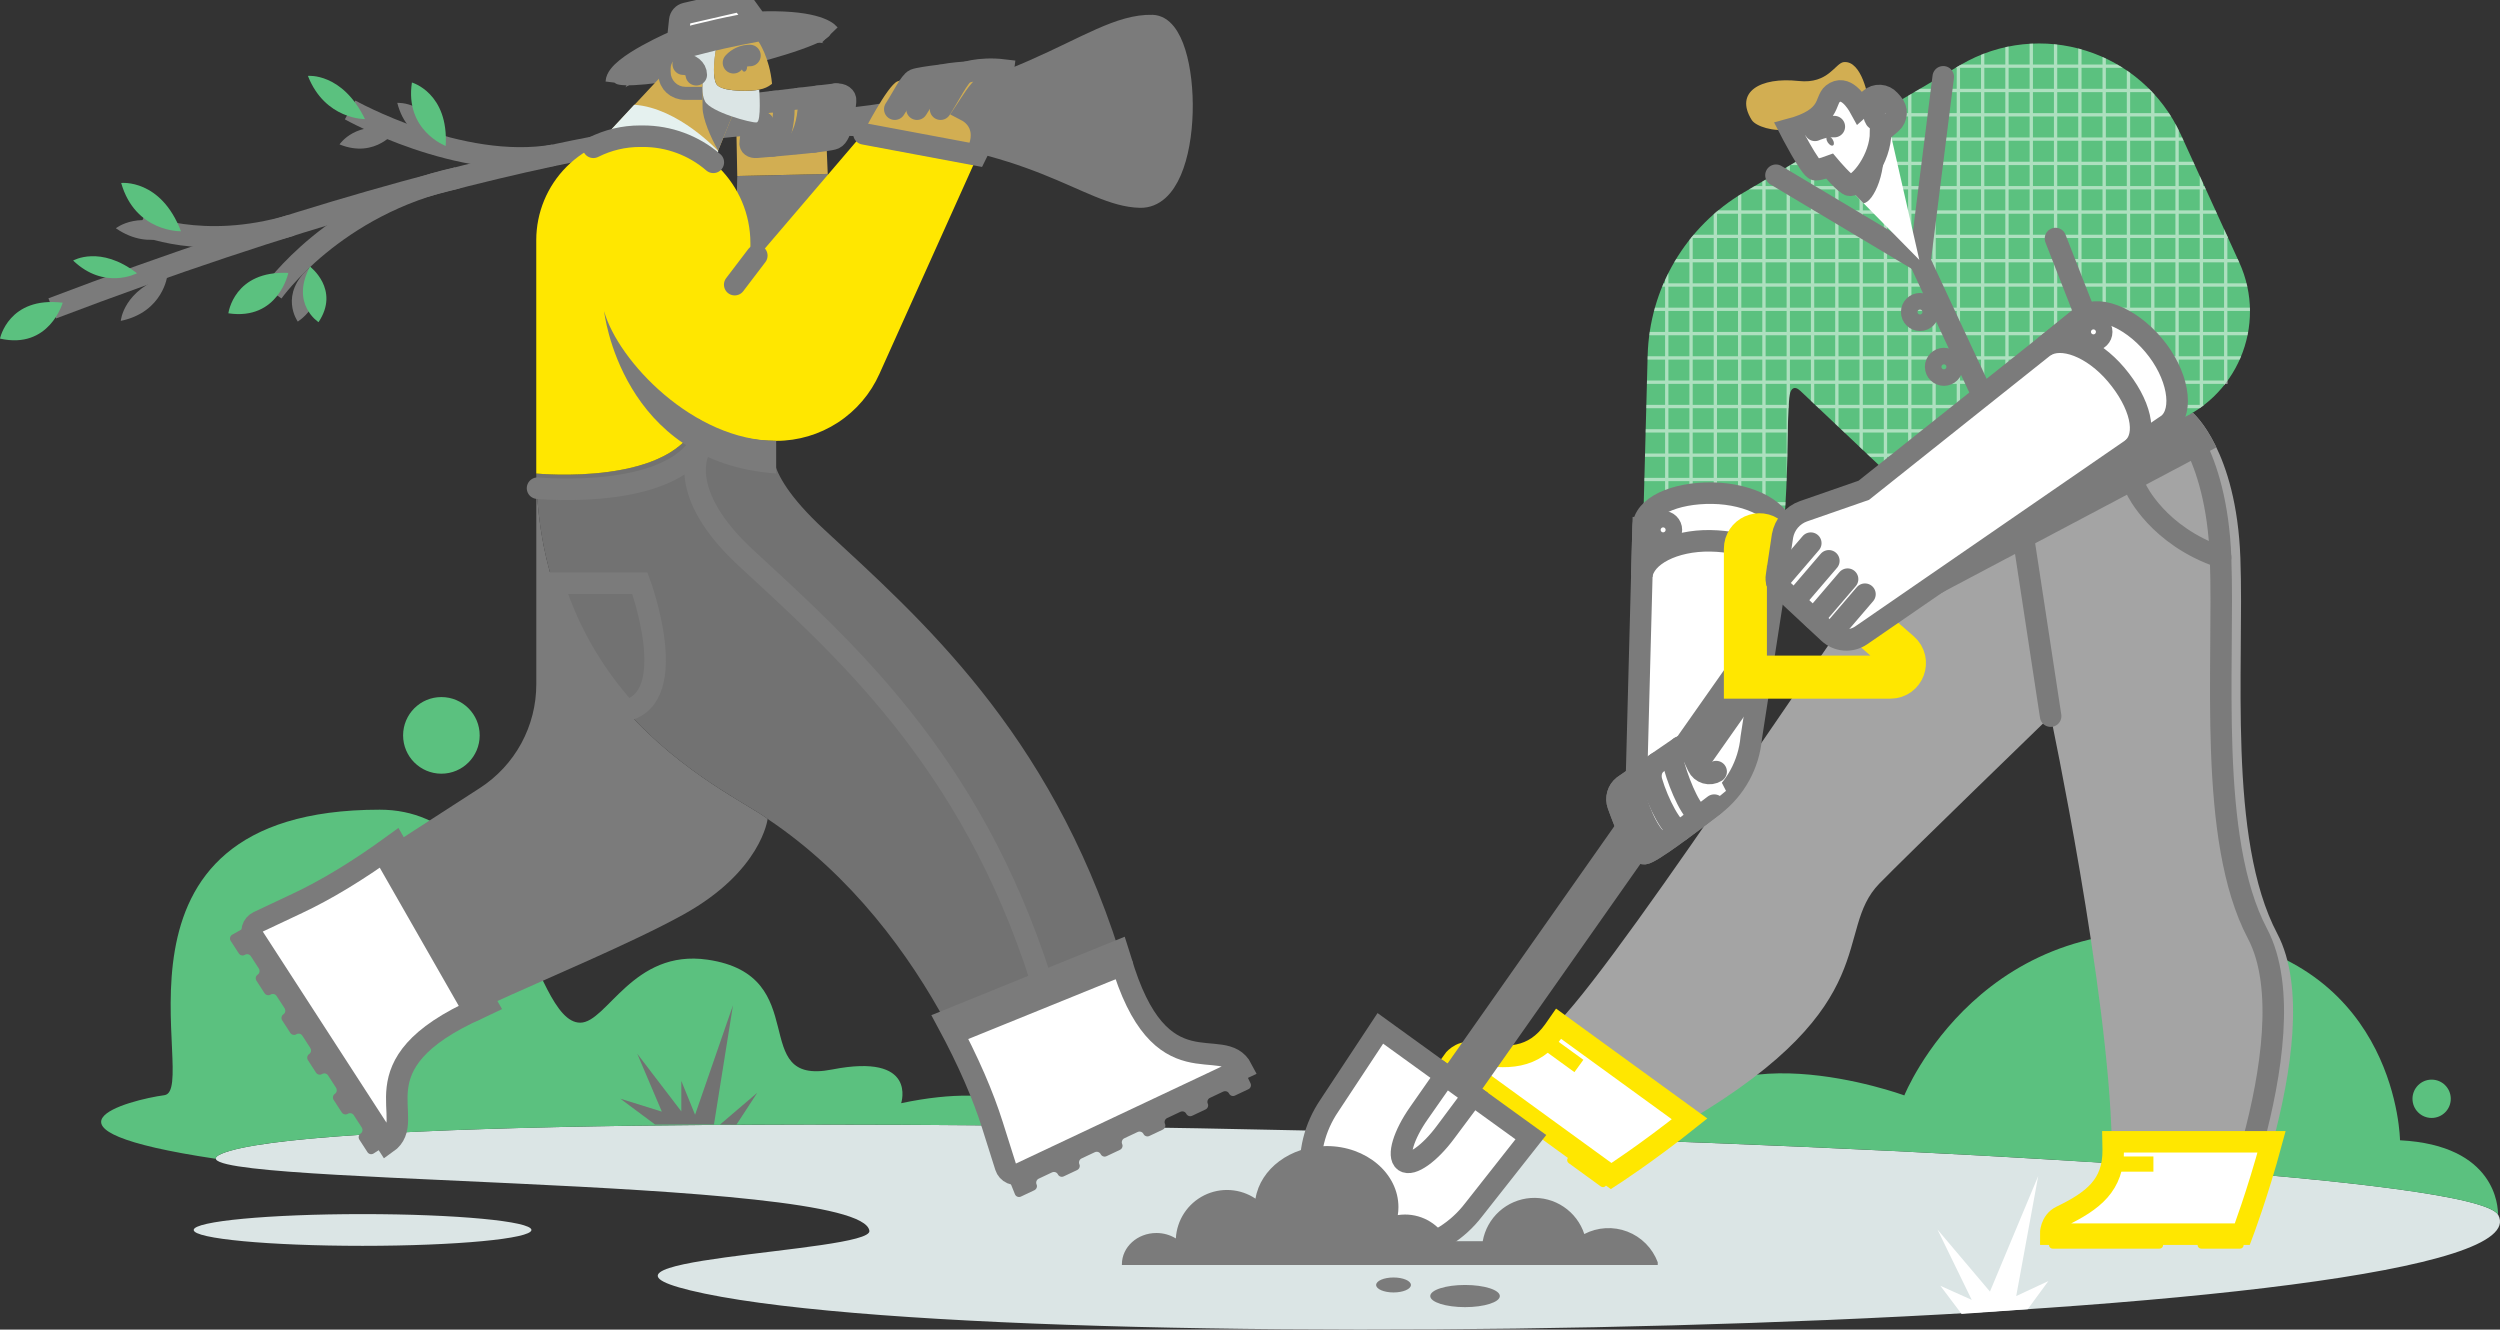 <svg width="581" height="309" viewBox="0 0 581 309" fill="none" xmlns="http://www.w3.org/2000/svg">
<rect x="0" y="0" width="581" height="309" fill="#333333" stroke="none"/>
<g clip-path="url(#clip0_40_6542)">
<path d="M51.448 268.151C86.529 252.982 571.426 265.596 580.577 282.347C594.88 308.528 242.265 317.007 163.753 300.632C124.865 292.521 202.656 291.178 202.048 286.059C200.486 272.908 33.83 275.768 51.448 268.151Z" fill="#DBE5E5"/>
<path d="M84.261 289.533C105.935 289.533 123.505 287.882 123.505 285.845C123.505 283.809 105.935 282.158 84.261 282.158C62.587 282.158 45.017 283.809 45.017 285.845C45.017 287.882 62.587 289.533 84.261 289.533Z" fill="#DBE5E5"/>
<path d="M244.785 261.702C148.344 260.522 65.221 262.195 51.446 268.151C50.49 268.565 50.076 268.948 50.152 269.304C4.085 262.42 29.989 255.639 38.216 254.517C46.819 253.342 19.363 188.171 88.263 188.171C120.178 188.171 123.297 237.618 134.825 237.673C141.085 237.703 147.052 220.491 164.441 223.031C189.419 226.682 173.419 252.467 193.377 248.554C213.335 244.641 209.429 256.382 209.429 256.382C234.069 251.191 242.59 258.908 244.785 261.702Z" fill="#5BC17F"/>
<path d="M102.58 179.805C107.495 179.805 111.479 175.819 111.479 170.902C111.479 165.984 107.495 161.998 102.58 161.998C97.665 161.998 93.681 165.984 93.681 170.902C93.681 175.819 97.665 179.805 102.58 179.805Z" fill="#5BC17F"/>
<path d="M580.537 282.282C576.203 275.292 488.345 268.989 385.871 265.176C396.487 237.688 442.568 254.572 442.568 254.572C442.568 254.572 460.755 209.281 513.744 217.622C557.31 224.48 557.761 265.001 557.761 265.001C580.101 266.152 580.562 280.555 580.537 282.282Z" fill="#5BC17F"/>
<path d="M565.112 259.81C567.569 259.81 569.561 257.817 569.561 255.358C569.561 252.9 567.569 250.906 565.112 250.906C562.654 250.906 560.662 252.9 560.662 255.358C560.662 257.817 562.654 259.81 565.112 259.81Z" fill="#5BC17F"/>
<path d="M455.871 305.358L450.949 298.825L458.233 302.092L450.267 285.74L462.465 300.162L473.68 273.316L468.568 301.202L476.048 297.712L471.246 304.257L455.871 305.358Z" fill="white"/>
<path d="M152.248 261.347L144.163 255.336L153.81 258.341L148.101 244.898L158.337 258.29V251.2L161.534 259.077L170.345 233.622L165.922 261.347H152.248Z" fill="#727272"/>
<path d="M167.326 261.347L175.988 253.957L171.132 261.396L167.326 261.347Z" fill="#727272"/>
<path d="M490.776 265.355C490.011 230.009 476.569 166.432 476.569 166.432C476.569 166.432 442.9 199.039 436.777 205.322C425.917 216.452 438.566 233.125 392.662 260.337L362.233 237.462C378.852 220.084 433.617 135.184 447.483 118.336L509.641 95.969C509.641 95.969 519.746 104.55 520.665 129.67C521.583 154.789 517.602 194.922 529.237 216.978C535.764 229.336 532.42 249.773 528.224 265.354L490.776 265.355Z" fill="#A4A4A4"/>
<path d="M505.041 95.969C505.041 95.969 515.146 104.55 516.064 129.67C516.982 154.789 513.001 194.922 524.637 216.978C531.163 229.336 527.82 249.773 523.624 265.354" stroke="#7B7B7B" stroke-width="5" stroke-miterlimit="10" stroke-linecap="round"/>
<path d="M476.569 166.431L470.139 124.258" stroke="#7B7B7B" stroke-width="5" stroke-miterlimit="10" stroke-linecap="round"/>
<path d="M515.085 103.969L433.046 147.394C432.084 147.947 430.989 148.226 429.88 148.2C428.772 148.174 427.691 147.843 426.757 147.245C435.85 134.038 443.419 123.27 447.48 118.336L509.638 95.969C509.638 95.969 512.345 98.266 515.085 103.969Z" fill="#7B7B7B"/>
<path d="M496.511 113.799C496.511 113.799 501.509 124.567 516.076 129.49" stroke="#7B7B7B" stroke-width="5" stroke-miterlimit="10" stroke-linecap="round"/>
<path d="M392.663 260.029C382.761 267.949 374.433 273.316 374.433 273.316L337.633 246.584C337.633 246.584 339.312 244.178 342.082 244.696C350.368 246.245 356.388 246.152 361.162 239.448C361.515 238.953 361.872 238.445 362.232 237.924L392.663 260.029Z" fill="white" stroke="#FFE700" stroke-width="5" stroke-miterlimit="10"/>
<path d="M374.694 273.506L373.21 275.551C373.076 275.732 372.876 275.852 372.654 275.885C372.431 275.918 372.205 275.861 372.024 275.728L364.562 270.307C364.378 270.176 364.254 269.978 364.216 269.755C364.179 269.532 364.231 269.304 364.362 269.12C364.492 268.936 364.544 268.707 364.506 268.485C364.469 268.262 364.344 268.063 364.16 267.933L358.936 264.135C358.755 264.002 358.529 263.945 358.306 263.979C358.084 264.012 357.884 264.132 357.749 264.312C357.615 264.492 357.414 264.611 357.192 264.644C356.97 264.677 356.744 264.62 356.563 264.487L336.035 249.593C335.851 249.462 335.727 249.264 335.689 249.041C335.651 248.819 335.703 248.59 335.834 248.406L337.317 246.361L374.694 273.506Z" fill="#FFE700"/>
<path d="M365.894 249.167L357.631 243.166L360.221 240.667L367.975 246.3L365.894 249.167Z" fill="#FFE700"/>
<path d="M527.915 265.355C524.622 277.584 521.11 286.823 521.11 286.823H476.569C476.569 286.823 476.518 283.891 479.012 282.681C486.47 279.064 491.186 275.449 491.114 267.218C491.108 266.606 491.098 265.985 491.086 265.355H527.915Z" fill="white" stroke="#FFE700" stroke-width="5" stroke-miterlimit="10"/>
<path d="M521.426 286.823V289.346C521.426 289.569 521.337 289.783 521.179 289.94C521.022 290.098 520.808 290.187 520.585 290.187H511.558C511.335 290.187 511.121 290.098 510.963 289.94C510.806 289.783 510.717 289.569 510.717 289.346C510.717 289.122 510.628 288.908 510.47 288.75C510.312 288.591 510.098 288.503 509.875 288.503H503.549C503.325 288.503 503.111 288.591 502.953 288.75C502.795 288.908 502.706 289.122 502.706 289.346C502.706 289.456 502.684 289.566 502.642 289.668C502.6 289.77 502.538 289.863 502.459 289.941C502.381 290.019 502.288 290.081 502.186 290.123C502.084 290.165 501.974 290.187 501.864 290.187H477.03C476.92 290.187 476.81 290.165 476.708 290.123C476.606 290.081 476.513 290.019 476.435 289.941C476.357 289.863 476.295 289.77 476.252 289.668C476.21 289.566 476.188 289.456 476.188 289.346V286.823H521.426Z" fill="#FFE700"/>
<path d="M500.453 272.303H490.452L491.068 268.758H500.453V272.303Z" fill="#FFE700"/>
<path d="M504.545 98.279L447.483 118.336L418.413 90.846C416.929 89.442 416.023 90.358 415.824 92.391C415.221 98.583 415.695 109.998 414.531 122.624H381.853L382.916 82.611C383.121 74.919 385.279 67.406 389.186 60.779C393.093 54.152 398.621 48.628 405.251 44.728L455.592 15.106C474.073 4.232 497.898 11.739 506.812 31.247L520.398 60.968C527.114 75.65 519.772 92.928 504.545 98.279Z" fill="#5BC17F"/>
<g opacity="0.5">
<path d="M387.737 63.437V122.624H386.969V65.049C387.214 64.505 387.47 63.968 387.737 63.437Z" fill="white"/>
<path d="M393.385 54.814V122.629H392.617V55.765C392.731 55.617 392.851 55.468 392.974 55.32C393.097 55.172 393.246 54.98 393.385 54.814Z" fill="white"/>
<path d="M399.033 49.129V122.624H398.265V49.791L398.413 49.665C398.617 49.483 398.823 49.304 399.033 49.129Z" fill="white"/>
<path d="M404.681 45.069V122.624H403.911V45.547C404.165 45.385 404.423 45.225 404.681 45.069Z" fill="white"/>
<path d="M410.329 41.739V122.624H409.559V42.192L410.329 41.739Z" fill="white"/>
<path d="M415.977 38.415V91.496C415.905 91.789 415.855 92.086 415.829 92.387C415.777 92.918 415.733 93.487 415.697 94.093C415.679 94.344 415.666 94.599 415.652 94.863C415.577 96.317 415.531 97.954 415.494 99.744C415.494 99.998 415.483 100.253 415.476 100.514C415.448 102.042 415.421 103.676 415.385 105.395C415.385 105.648 415.375 105.905 415.371 106.163C415.337 107.729 415.295 109.36 415.239 111.045C415.23 111.282 415.221 111.519 415.212 111.758V38.868L415.977 38.415Z" fill="white"/>
<path d="M421.625 35.093V93.884L420.855 93.157V35.545L421.625 35.093Z" fill="white"/>
<path d="M427.272 31.769V99.224L426.503 98.497V32.221L426.977 31.944L427.272 31.769Z" fill="white"/>
<path d="M432.92 28.445V104.566L432.151 103.838V28.898L432.92 28.445Z" fill="white"/>
<path d="M438.566 25.124V109.906L437.798 109.178V25.575L438.566 25.124Z" fill="white"/>
<path d="M444.215 21.802V115.248L443.446 114.521V22.254L444.215 21.802Z" fill="white"/>
<path d="M449.863 18.477V117.499L449.093 117.767V18.93L449.863 18.477Z" fill="white"/>
<path d="M455.511 15.154V115.513L454.741 115.785V15.606L455.511 15.154Z" fill="white"/>
<path d="M461.158 12.432V113.528L460.389 113.799V12.745C460.644 12.631 460.9 12.532 461.158 12.432Z" fill="white"/>
<path d="M466.805 10.804V111.544L466.037 111.814V10.969C466.292 10.911 466.548 10.858 466.805 10.804Z" fill="white"/>
<path d="M472.453 10.131V109.552L471.685 109.822V10.169C471.94 10.153 472.197 10.139 472.453 10.131Z" fill="white"/>
<path d="M478.101 10.35V107.573L477.333 107.844V10.267C477.593 10.291 477.846 10.319 478.101 10.35Z" fill="white"/>
<path d="M483.749 11.472V105.587L482.981 105.859V11.264C483.238 11.33 483.494 11.401 483.749 11.472Z" fill="white"/>
<path d="M489.396 13.587V103.603L488.626 103.874V13.235C488.886 13.355 489.141 13.465 489.396 13.587Z" fill="white"/>
<path d="M495.044 16.916V101.618L494.274 101.89V16.372C494.532 16.546 494.797 16.725 495.044 16.916Z" fill="white"/>
<path d="M500.692 21.941V99.632L500.366 99.748L499.921 99.897V21.12C500.016 21.218 500.109 21.315 500.201 21.417C500.367 21.588 500.53 21.763 500.692 21.941Z" fill="white"/>
<path d="M506.34 30.247V97.577C506.085 97.689 505.828 97.794 505.57 97.896V28.771C505.836 29.255 506.094 29.746 506.34 30.247Z" fill="white"/>
<path d="M511.987 42.559V94.298C511.734 94.489 511.478 94.675 511.218 94.856V40.876L511.987 42.559Z" fill="white"/>
<path d="M517.639 54.913V89.217H517.132C517.047 89.33 516.96 89.439 516.871 89.551V53.232L517.471 54.545L517.639 54.913Z" fill="white"/>
<path d="M414.974 116.7C414.958 116.956 414.943 117.212 414.926 117.469H382.09V116.7H414.974Z" fill="white"/>
<path d="M452.135 116.7L449.946 117.469H446.564L445.75 116.7H452.135Z" fill="white"/>
<path d="M415.234 111.05C415.225 111.286 415.216 111.524 415.207 111.762V111.818H382.141L382.16 111.05H415.234Z" fill="white"/>
<path d="M468.21 111.05L466.807 111.544L466.037 111.814V111.818H440.59L439.775 111.05H468.21Z" fill="white"/>
<path d="M415.381 105.399C415.381 105.653 415.37 105.909 415.366 106.168H382.291L382.311 105.399H415.381Z" fill="white"/>
<path d="M484.288 105.399L483.749 105.587L482.981 105.859L482.098 106.169H434.614L433.799 105.399H484.288Z" fill="white"/>
<path d="M415.489 99.748C415.489 100.002 415.479 100.257 415.471 100.518H382.44L382.461 99.748H415.489Z" fill="white"/>
<path d="M500.366 99.748L499.922 99.904L498.175 100.518H428.639L427.827 99.748H500.366Z" fill="white"/>
<path d="M415.693 94.097C415.675 94.348 415.661 94.603 415.648 94.868H382.59L382.611 94.097H415.693Z" fill="white"/>
<path d="M512.25 94.097C512.163 94.166 512.074 94.231 511.986 94.298C511.734 94.489 511.478 94.675 511.218 94.856V94.868H422.671L421.856 94.097H512.25Z" fill="white"/>
<path d="M517.704 88.441L517.634 88.536V89.211H382.741L382.762 88.441H517.704Z" fill="white"/>
<path d="M520.835 82.802C520.731 83.062 520.622 83.317 520.506 83.572H382.891L382.912 82.802H520.835Z" fill="white"/>
<path d="M522.477 77.147C522.431 77.404 522.381 77.66 522.329 77.915H383.287C383.32 77.659 383.355 77.402 383.394 77.147H522.477Z" fill="white"/>
<path d="M522.897 72.266H384.396C384.464 72.009 384.534 71.753 384.607 71.498H522.885C522.892 71.754 522.897 72.01 522.897 72.266Z" fill="white"/>
<path d="M522.283 66.616H386.288C386.393 66.359 386.503 66.102 386.611 65.847H522.105C522.167 66.102 522.228 66.359 522.283 66.616Z" fill="white"/>
<path d="M520.402 60.966H389.079C389.227 60.707 389.376 60.451 389.537 60.196H520.049L520.402 60.966Z" fill="white"/>
<path d="M517.819 55.316H392.974C393.108 55.148 393.246 54.98 393.385 54.814C393.458 54.724 393.533 54.634 393.61 54.545H517.467L517.635 54.913L517.819 55.316Z" fill="white"/>
<path d="M515.236 49.665H398.409C398.615 49.482 398.824 49.303 399.033 49.129C399.125 49.049 399.217 48.972 399.312 48.895H514.883L515.236 49.665Z" fill="white"/>
<path d="M512.653 44.014H406.464L407.771 43.244H512.301L512.653 44.014Z" fill="white"/>
<path d="M510.069 38.363H416.066L417.373 37.593H509.719L510.069 38.363Z" fill="white"/>
<path d="M507.487 32.713H425.67L426.504 32.222L426.977 31.944H507.135L507.487 32.713Z" fill="white"/>
<path d="M504.567 27.064H435.269L436.576 26.295H504.071C504.241 26.549 504.406 26.805 504.567 27.064Z" fill="white"/>
<path d="M500.202 21.413H444.879L446.186 20.644H499.458C499.616 20.801 499.773 20.96 499.928 21.12C500.017 21.22 500.111 21.315 500.202 21.413Z" fill="white"/>
<path d="M493.345 15.764H454.475L454.741 15.606L455.51 15.161L455.592 15.114L455.785 15.001H492.082C492.507 15.241 492.929 15.496 493.345 15.764Z" fill="white"/>
</g>
<path d="M485.04 74.222L477.692 55.433" stroke="#7B7B7B" stroke-width="5" stroke-miterlimit="10" stroke-linecap="round"/>
<path d="M451.611 17.847L446.205 60.71" stroke="#7B7B7B" stroke-width="5" stroke-miterlimit="10" stroke-linecap="round"/>
<path d="M446.205 60.709L412.732 40.724" stroke="#7B7B7B" stroke-width="5" stroke-miterlimit="10" stroke-linecap="round"/>
<path d="M446.051 60.402L461.157 92.806" stroke="#7B7B7B" stroke-width="5" stroke-miterlimit="10" stroke-linecap="round"/>
<path d="M446.205 74.434C447.267 74.434 448.127 73.573 448.127 72.511C448.127 71.449 447.267 70.588 446.205 70.588C445.143 70.588 444.283 71.449 444.283 72.511C444.283 73.573 445.143 74.434 446.205 74.434Z" stroke="#7B7B7B" stroke-width="5" stroke-miterlimit="10" stroke-linecap="round"/>
<path d="M451.766 87.174C452.827 87.174 453.688 86.312 453.688 85.25C453.688 84.188 452.827 83.327 451.766 83.327C450.704 83.327 449.843 84.188 449.843 85.25C449.843 86.312 450.704 87.174 451.766 87.174Z" stroke="#7B7B7B" stroke-width="5" stroke-miterlimit="10" stroke-linecap="round"/>
<path d="M406.983 171.485C406.706 174.543 405.8 177.511 404.321 180.202C402.842 182.893 400.822 185.248 398.389 187.121C391.961 192.066 383.63 198.274 382.16 198.398C380.38 198.547 377.489 191.143 376.024 187.045C375.751 186.279 375.723 185.447 375.944 184.665C376.166 183.883 376.625 183.189 377.259 182.681L380.324 180.529L381.138 149.587L381.856 122.63H414.534L406.983 171.485Z" fill="white" stroke="#7B7B7B" stroke-width="5" stroke-miterlimit="10"/>
<path d="M414.359 123.695L412.727 134.144C412.751 129.232 406.201 125.815 397.462 125.685C389.018 125.564 382.117 129.127 381.552 133.802L381.848 122.621C381.918 117.687 389.201 114.485 397.969 114.608C406.738 114.731 414.431 118.762 414.359 123.695Z" fill="white" stroke="#7B7B7B" stroke-width="5" stroke-miterlimit="10"/>
<path d="M386.513 125.064C387.575 125.064 388.435 124.203 388.435 123.141C388.435 122.078 387.575 121.217 386.513 121.217C385.451 121.217 384.591 122.078 384.591 123.141C384.591 124.203 385.451 125.064 386.513 125.064Z" fill="white" stroke="#7B7B7B" stroke-width="5" stroke-miterlimit="10" stroke-linecap="round"/>
<path d="M312.687 287.218C303.578 280.688 301.923 267.271 308.949 256.933L320.791 238.992L355.774 264.274L342.472 281.157C334.908 291.025 321.743 293.704 312.687 287.218Z" fill="white" stroke="#7B7B7B" stroke-width="5" stroke-miterlimit="10"/>
<path d="M405.629 157.368L338.965 252.211" stroke="#7B7B7B" stroke-width="10" stroke-miterlimit="10" stroke-linecap="round"/>
<path d="M439.335 157.368H405.629V127.542C405.629 124.745 408.919 123.247 411.026 125.086L441.475 151.648C443.743 153.633 442.344 157.368 439.335 157.368Z" stroke="#FFE700" stroke-width="10" stroke-miterlimit="10"/>
<path d="M326.386 269.883C324.701 268.696 326.208 263.714 329.785 258.646L335.891 249.905L342.332 254.558L335.954 263.106C332.292 268.069 328.062 271.064 326.386 269.883Z" fill="white" stroke="#7B7B7B" stroke-width="5" stroke-miterlimit="10"/>
<path d="M398.834 179.318C398.481 179.54 398.085 179.685 397.673 179.742C397.26 179.8 396.839 179.77 396.439 179.653C396.039 179.537 395.668 179.337 395.35 179.066C395.033 178.796 394.776 178.462 394.597 178.085L392.789 174.279C392.69 174.071 392.547 173.886 392.371 173.737C392.195 173.589 391.989 173.48 391.767 173.417C391.545 173.355 391.312 173.34 391.084 173.375C390.856 173.41 390.639 173.493 390.445 173.619L377.892 181.961C377.005 182.548 376.355 183.43 376.057 184.45C375.758 185.47 375.83 186.564 376.26 187.536L380.207 196.708C380.364 197.074 380.604 197.399 380.907 197.658C381.21 197.917 381.568 198.103 381.954 198.201C382.341 198.299 382.744 198.307 383.134 198.225C383.524 198.142 383.889 197.971 384.203 197.725L401.124 183.8L398.834 179.318Z" fill="white"/>
<path d="M398.834 179.318C398.481 179.54 398.085 179.685 397.672 179.742C397.26 179.8 396.839 179.77 396.439 179.653C396.039 179.537 395.668 179.337 395.35 179.066C395.033 178.796 394.776 178.462 394.597 178.085L392.789 174.279C392.69 174.071 392.547 173.886 392.371 173.737C392.195 173.589 391.989 173.48 391.767 173.417C391.545 173.355 391.312 173.34 391.084 173.375C390.856 173.41 390.638 173.493 390.445 173.619L377.254 182.67C376.62 183.179 376.16 183.873 375.938 184.655C375.717 185.437 375.745 186.269 376.018 187.035C377.484 191.133 380.38 198.536 382.154 198.388C383.624 198.266 391.955 192.059 398.383 187.11" stroke="#7B7B7B" stroke-width="5" stroke-miterlimit="10" stroke-linecap="round"/>
<path d="M386.587 195.779C384.036 195.779 381.025 189.203 379.867 184.423C379.474 182.802 379.802 181.102 381.102 180.059" stroke="#7B7B7B" stroke-width="5" stroke-miterlimit="10" stroke-linecap="round"/>
<path d="M390.512 193.047C388.732 193.196 385.312 186.598 383.866 181.654C383.399 180.053 383.802 178.333 385.101 177.29" stroke="#7B7B7B" stroke-width="5" stroke-miterlimit="10" stroke-linecap="round"/>
<path d="M395.232 189.467C393.452 189.615 390.512 183.075 389.096 178.113C388.637 176.511 389.149 174.662 390.448 173.619" stroke="#7B7B7B" stroke-width="5" stroke-miterlimit="10" stroke-linecap="round"/>
<path d="M499.922 101.235L432.551 147.649C431.414 148.431 430.045 148.801 428.67 148.7C427.295 148.598 425.995 148.03 424.986 147.089L413.773 136.646C413.4 136.298 413.12 135.862 412.959 135.377C412.799 134.893 412.763 134.376 412.855 133.874L414.26 124.525C414.496 123.232 415.07 122.024 415.922 121.022C416.774 120.021 417.874 119.262 419.113 118.822L433.139 113.946L481.403 75.523C485.95 77.38 489.96 80.348 493.065 84.155C496.171 87.962 498.273 92.487 499.181 97.316L499.922 101.235Z" fill="white" stroke="#7B7B7B" stroke-width="5" stroke-miterlimit="10"/>
<path d="M412.974 135.399L420.827 126.226" stroke="#7B7B7B" stroke-width="5" stroke-miterlimit="10" stroke-linecap="round"/>
<path d="M417.171 139.508L425.026 130.334" stroke="#7B7B7B" stroke-width="5" stroke-miterlimit="10" stroke-linecap="round"/>
<path d="M421.526 143.768L429.379 134.595" stroke="#7B7B7B" stroke-width="5" stroke-miterlimit="10" stroke-linecap="round"/>
<path d="M425.563 147.263L433.418 138.089" stroke="#7B7B7B" stroke-width="5" stroke-miterlimit="10" stroke-linecap="round"/>
<path d="M503.911 98.531L495.548 104.249C499.264 101.041 497.435 93.738 491.791 87.064C486.335 80.615 479.043 77.89 475.148 80.535L483.397 73.817C487.161 70.628 494.805 73.473 500.47 80.169C506.134 86.866 507.677 95.344 503.911 98.531Z" fill="white" stroke="#7B7B7B" stroke-width="5" stroke-miterlimit="10"/>
<path d="M486.515 79.052C487.577 79.052 488.438 78.191 488.438 77.129C488.438 76.067 487.577 75.206 486.515 75.206C485.454 75.206 484.593 76.067 484.593 77.129C484.593 78.191 485.454 79.052 486.515 79.052Z" fill="white" stroke="#7B7B7B" stroke-width="5" stroke-miterlimit="10" stroke-linecap="round"/>
<path d="M415.941 30.059C425.757 27.455 423.951 23.382 425.919 21.813C428.823 19.498 431.46 23.673 432.245 25.102L434.266 23.297C434.177 22.739 432.722 14.06 428.523 14.428C426.512 14.605 424.964 19.58 418.021 18.823C409.034 17.841 403.058 21.407 407.094 27.875C408.003 29.337 412.161 30.717 415.941 30.059Z" fill="#D2AE52"/>
<path d="M438.09 25.462L446.051 60.402L421.337 35.298L438.09 25.462Z" fill="white"/>
<path d="M437.444 30.865C439.026 39.731 435.305 47.09 433.073 47.227L421.339 35.305L435.361 27.071L437.444 30.865Z" fill="#7B7B7B"/>
<path d="M439.578 28.592C440.212 28.027 440.597 27.233 440.646 26.384C440.696 25.536 440.406 24.703 439.842 24.067L439.128 23.265C438.563 22.63 437.769 22.246 436.921 22.196C436.073 22.147 435.24 22.436 434.605 23.001L432.245 25.102C431.462 23.673 428.825 19.498 425.92 21.813C423.957 23.379 425.759 27.452 415.941 30.059C415.941 30.059 420.769 39.445 421.908 39.445C423.047 39.445 425.216 38.632 425.216 38.632C425.216 38.632 428.939 43.066 429.934 43.066C432.159 43.066 437.053 36.866 437.053 30.736L439.578 28.592Z" fill="white" stroke="#7B7B7B" stroke-width="5" stroke-miterlimit="10"/>
<path d="M421.8 30.293C421.8 30.293 423.969 29.261 426.3 29.424" stroke="#7B7B7B" stroke-width="5" stroke-miterlimit="10" stroke-linecap="round"/>
<path d="M426.001 33.789C426.31 33.59 426.259 32.959 425.886 32.378C425.514 31.797 424.961 31.487 424.653 31.686C424.344 31.884 424.395 32.515 424.768 33.096C425.14 33.677 425.692 33.987 426.001 33.789Z" fill="#7B7B7B"/>
<path d="M435.871 27.673C435.174 26.598 435.447 25.179 436.482 24.508" stroke="#7B7B7B" stroke-width="5" stroke-miterlimit="10" stroke-linecap="round"/>
<path d="M89.734 197.211L111.527 183.133C115.549 180.535 118.856 176.97 121.146 172.764C123.436 168.557 124.635 163.844 124.635 159.054V110.044C124.757 119.579 126.206 128.039 128.561 135.539C132.407 147.782 138.662 157.468 145.492 165.11C158.82 180.022 174.337 187.153 178.398 190.313C178.398 190.313 176.997 202.466 158.856 212.518C146.917 219.133 127.028 227.376 113.441 233.617L89.734 197.211Z" fill="#7B7B7B"/>
<path d="M260.108 221.022L219.833 237.617C211.501 222.227 198.149 203.536 178.391 190.317C170.975 184.546 125.341 165.536 124.626 110.038C124.626 110.038 156.901 113.246 162.358 97.344C162.358 97.344 168.51 102.449 180.382 102.449C180.382 102.449 175.285 108.002 191.506 123.025C213.831 143.703 243.781 169.827 260.108 221.022Z" fill="#727272"/>
<path d="M124.923 113.457C124.923 113.457 158.384 116.665 163.841 100.763" stroke="#7B7B7B" stroke-width="5" stroke-miterlimit="10" stroke-linecap="round"/>
<path d="M162.372 104.928C162.372 104.928 157.042 114.537 173.265 129.561C195.587 150.234 225.538 176.358 241.865 227.553" stroke="#7B7B7B" stroke-width="5" stroke-miterlimit="10" stroke-linecap="round"/>
<path d="M145.485 165.114C138.662 157.472 132.4 147.787 128.554 135.543H148.715C148.715 135.543 158.511 162.043 145.485 165.114Z" stroke="#7B7B7B" stroke-width="5" stroke-miterlimit="10" stroke-linecap="round"/>
<path d="M90.109 265.94L86.8 268.086C86.568 268.227 86.289 268.271 86.024 268.207C85.76 268.143 85.532 267.976 85.389 267.744L83.532 264.877C83.379 264.653 83.321 264.376 83.37 264.109C83.42 263.841 83.574 263.604 83.798 263.45C83.936 263.359 84.05 263.235 84.127 263.089C84.205 262.943 84.245 262.78 84.243 262.614C84.243 262.404 84.182 262.197 84.067 262.021L82.233 259.191C82.091 258.959 81.863 258.793 81.598 258.729C81.334 258.665 81.055 258.708 80.823 258.85C80.667 258.949 80.485 259 80.301 258.998C80.123 258.997 79.948 258.951 79.793 258.864C79.637 258.778 79.506 258.654 79.411 258.504L77.554 255.637C77.4 255.412 77.342 255.136 77.392 254.868C77.441 254.601 77.595 254.364 77.819 254.21C77.957 254.119 78.071 253.995 78.148 253.849C78.226 253.703 78.266 253.54 78.264 253.374C78.264 253.163 78.203 252.957 78.088 252.781L76.254 249.949C76.184 249.834 76.092 249.734 75.983 249.655C75.874 249.575 75.751 249.518 75.62 249.487C75.489 249.455 75.353 249.45 75.219 249.471C75.086 249.492 74.959 249.539 74.844 249.61C74.688 249.708 74.507 249.76 74.322 249.758C74.144 249.756 73.969 249.71 73.814 249.624C73.659 249.538 73.527 249.414 73.432 249.264L71.575 246.397C71.421 246.172 71.362 245.896 71.412 245.628C71.462 245.36 71.616 245.123 71.84 244.969C71.979 244.879 72.092 244.755 72.17 244.609C72.248 244.463 72.287 244.299 72.285 244.134C72.286 243.923 72.224 243.717 72.109 243.54L70.276 240.709C70.133 240.477 69.905 240.311 69.641 240.247C69.376 240.183 69.097 240.227 68.865 240.369C68.709 240.468 68.528 240.52 68.343 240.518C68.165 240.516 67.991 240.47 67.835 240.384C67.68 240.297 67.548 240.174 67.453 240.023L65.596 237.157C65.442 236.932 65.384 236.656 65.434 236.388C65.484 236.12 65.638 235.883 65.862 235.729C66 235.638 66.113 235.514 66.191 235.368C66.269 235.222 66.308 235.059 66.306 234.894C66.306 234.683 66.245 234.476 66.129 234.3L64.292 231.49C64.15 231.257 63.922 231.091 63.658 231.027C63.393 230.963 63.114 231.007 62.882 231.148C62.725 231.247 62.543 231.298 62.358 231.297C62.181 231.295 62.006 231.249 61.851 231.163C61.695 231.076 61.564 230.953 61.468 230.802L59.611 227.934C59.458 227.709 59.4 227.433 59.45 227.165C59.5 226.898 59.654 226.661 59.878 226.507C60.017 226.416 60.13 226.292 60.208 226.146C60.285 226 60.325 225.837 60.323 225.671C60.323 225.46 60.262 225.254 60.147 225.078L58.314 222.248C58.171 222.016 57.943 221.85 57.679 221.786C57.414 221.722 57.135 221.765 56.903 221.906C56.747 222.006 56.565 222.058 56.379 222.055C56.202 222.053 56.027 222.008 55.872 221.921C55.716 221.835 55.585 221.711 55.489 221.561L53.633 218.692C53.556 218.581 53.503 218.456 53.475 218.324C53.447 218.193 53.445 218.057 53.47 217.924C53.495 217.792 53.545 217.666 53.619 217.553C53.692 217.44 53.787 217.342 53.898 217.266L59.447 214.128L59.641 214.456C59.112 214.832 58.748 215.397 58.625 216.035C58.502 216.673 58.629 217.333 58.981 217.879L90.109 265.94Z" fill="#7B7B7B"/>
<path d="M58.981 217.87C58.787 217.569 58.66 217.229 58.607 216.875C58.555 216.52 58.578 216.159 58.677 215.814C58.775 215.469 58.946 215.149 59.177 214.876C59.408 214.602 59.696 214.381 60.019 214.227L69.178 209.909C75.536 206.915 82.942 202.558 91.816 196.075L113.174 233.426C112.557 233.723 111.939 234.02 111.308 234.3C81.459 247.534 97.715 260.179 89.909 265.648L58.981 217.87Z" fill="white" stroke="#7B7B7B" stroke-width="5" stroke-miterlimit="10" stroke-linecap="round"/>
<path d="M89.124 198.136L110.104 234.83" stroke="#7B7B7B" stroke-width="5" stroke-miterlimit="10" stroke-linecap="round"/>
<path d="M288.951 248.231L290.633 251.792C290.687 251.916 290.716 252.049 290.719 252.184C290.722 252.318 290.699 252.453 290.65 252.578C290.601 252.704 290.528 252.819 290.434 252.916C290.341 253.013 290.23 253.092 290.106 253.146L287.018 254.604C286.775 254.727 286.493 254.748 286.235 254.662C285.977 254.577 285.763 254.392 285.64 254.149C285.557 253.979 285.428 253.836 285.266 253.737C285.105 253.637 284.919 253.586 284.73 253.589C284.568 253.59 284.408 253.626 284.261 253.695L281.213 255.134C280.964 255.244 280.769 255.448 280.67 255.702C280.571 255.956 280.577 256.238 280.686 256.488C280.747 256.615 280.779 256.754 280.778 256.896C280.775 257.096 280.715 257.29 280.606 257.458C280.496 257.625 280.342 257.758 280.16 257.841L277.072 259.298C276.829 259.421 276.547 259.441 276.289 259.356C276.031 259.271 275.817 259.087 275.694 258.844C275.611 258.673 275.481 258.53 275.32 258.43C275.158 258.331 274.971 258.28 274.782 258.283C274.62 258.284 274.461 258.32 274.315 258.388L271.265 259.828C271.016 259.938 270.821 260.142 270.723 260.396C270.624 260.649 270.63 260.932 270.739 261.181C270.799 261.309 270.831 261.448 270.831 261.589C270.828 261.789 270.768 261.984 270.659 262.151C270.55 262.319 270.395 262.451 270.214 262.534L267.124 263.993C266.881 264.115 266.599 264.136 266.341 264.051C266.082 263.965 265.868 263.781 265.746 263.538C265.663 263.367 265.534 263.224 265.372 263.125C265.211 263.026 265.025 262.975 264.835 262.978C264.674 262.978 264.514 263.014 264.368 263.084L261.319 264.523C261.07 264.633 260.875 264.837 260.776 265.091C260.677 265.344 260.683 265.627 260.792 265.876C260.853 266.004 260.884 266.143 260.884 266.284C260.881 266.484 260.821 266.679 260.712 266.846C260.603 267.013 260.449 267.146 260.267 267.23L257.178 268.687C256.935 268.809 256.653 268.83 256.395 268.744C256.137 268.659 255.923 268.475 255.8 268.233C255.717 268.062 255.587 267.919 255.426 267.819C255.265 267.72 255.078 267.669 254.889 267.672C254.727 267.672 254.568 267.708 254.422 267.777L251.372 269.217C251.123 269.326 250.928 269.531 250.83 269.784C250.731 270.038 250.738 270.321 250.847 270.57C250.907 270.697 250.938 270.836 250.938 270.976C250.935 271.176 250.875 271.371 250.766 271.539C250.657 271.707 250.502 271.84 250.321 271.923L247.231 273.38C246.988 273.502 246.707 273.523 246.449 273.438C246.19 273.353 245.976 273.169 245.853 272.926C245.771 272.756 245.641 272.613 245.48 272.513C245.319 272.414 245.133 272.363 244.944 272.365C244.782 272.365 244.622 272.402 244.475 272.472L241.426 273.91C241.177 274.02 240.982 274.224 240.883 274.478C240.785 274.732 240.791 275.014 240.901 275.263C240.961 275.391 240.992 275.53 240.991 275.672C240.989 275.871 240.929 276.066 240.82 276.234C240.711 276.401 240.556 276.534 240.374 276.617L237.286 278.074C237.043 278.196 236.761 278.217 236.503 278.132C236.244 278.047 236.03 277.863 235.907 277.62L233.521 271.704L233.871 271.555C234.172 272.13 234.684 272.567 235.299 272.774C235.915 272.981 236.586 272.942 237.174 272.667L288.951 248.231Z" fill="#7B7B7B"/>
<path d="M237.173 272.667C236.849 272.818 236.496 272.899 236.138 272.904C235.78 272.908 235.425 272.837 235.097 272.693C234.768 272.55 234.474 272.338 234.234 272.073C233.994 271.807 233.814 271.493 233.704 271.151C232.685 267.933 231.708 264.839 230.65 261.493C228.534 254.788 225.208 246.863 219.971 237.197L259.825 221.022C260.033 221.672 260.249 222.326 260.442 222.988C269.559 254.354 284.258 239.927 288.623 248.397L237.173 272.667Z" fill="white" stroke="#7B7B7B" stroke-width="5" stroke-miterlimit="10" stroke-linecap="round"/>
<path d="M221.656 240.142L260.81 224.248" stroke="#7B7B7B" stroke-width="5" stroke-miterlimit="10" stroke-linecap="round"/>
<path d="M185.441 100.312C183.43 100.312 181.44 99.91 179.587 99.131C177.734 98.351 176.054 97.209 174.648 95.772C173.242 94.334 172.136 92.63 171.396 90.76C170.657 88.89 170.298 86.89 170.34 84.879L171.34 40.917L192.372 40.416L200.313 82.533C201.967 91.797 194.849 100.312 185.441 100.312Z" fill="#7B7B7B"/>
<path d="M171.34 40.908L171.125 29.691C171.076 26.807 173.201 24.053 176.052 23.662L191.596 21.944L192.367 40.416L171.34 40.908Z" fill="#D2AE52"/>
<path d="M184.659 28.445C236.88 26.543 252.918 5.559 267.796 5.944C277.118 6.186 277.785 46.13 264.951 45.798C252.675 45.48 241.134 31.153 198.241 29.11L184.659 28.445Z" fill="#5BC17F"/>
<path d="M184.659 28.445C236.88 26.543 252.918 5.559 267.796 5.944C277.118 6.186 277.785 46.13 264.951 45.798C252.675 45.48 241.134 31.153 198.241 29.11L184.659 28.445Z" stroke="#7B7B7B" stroke-width="5" stroke-miterlimit="10"/>
<path d="M270.986 7.881L270.641 42.468" stroke="#7B7B7B" stroke-width="5" stroke-miterlimit="10"/>
<path d="M266.979 5.944L266.581 45.609" stroke="#7B7B7B" stroke-width="5" stroke-miterlimit="10"/>
<path d="M262.946 6.504L262.554 45.565" stroke="#7B7B7B" stroke-width="5" stroke-miterlimit="10"/>
<path d="M258.905 7.779L258.538 44.531" stroke="#7B7B7B" stroke-width="5" stroke-miterlimit="10"/>
<path d="M254.861 9.507L254.525 42.989" stroke="#7B7B7B" stroke-width="5" stroke-miterlimit="10"/>
<path d="M250.815 11.386L250.515 41.248" stroke="#7B7B7B" stroke-width="5" stroke-miterlimit="10"/>
<path d="M246.765 13.493L246.506 39.509" stroke="#7B7B7B" stroke-width="5" stroke-miterlimit="10"/>
<path d="M242.721 15.284L242.494 37.871" stroke="#7B7B7B" stroke-width="5" stroke-miterlimit="10"/>
<path d="M238.676 17.01L238.482 36.38" stroke="#7B7B7B" stroke-width="5" stroke-miterlimit="10"/>
<path d="M234.631 18.665L234.468 35.048" stroke="#7B7B7B" stroke-width="5" stroke-miterlimit="10"/>
<path d="M230.588 20.2L230.452 33.876" stroke="#7B7B7B" stroke-width="5" stroke-miterlimit="10"/>
<path d="M226.548 21.543L226.435 32.857" stroke="#7B7B7B" stroke-width="5" stroke-miterlimit="10"/>
<path d="M222.507 22.766L222.416 31.977" stroke="#7B7B7B" stroke-width="5" stroke-miterlimit="10"/>
<path d="M218.47 23.852L218.396 31.229" stroke="#7B7B7B" stroke-width="5" stroke-miterlimit="10"/>
<path d="M214.433 24.808L214.375 30.6" stroke="#7B7B7B" stroke-width="5" stroke-miterlimit="10"/>
<path d="M210.397 25.639L210.353 30.082" stroke="#7B7B7B" stroke-width="5" stroke-miterlimit="10"/>
<path d="M206.363 26.353L206.329 29.666" stroke="#7B7B7B" stroke-width="5" stroke-miterlimit="10"/>
<path d="M202.328 26.955L202.305 29.346" stroke="#7B7B7B" stroke-width="5" stroke-miterlimit="10"/>
<path d="M198.297 27.454L198.279 29.11" stroke="#7B7B7B" stroke-width="5" stroke-miterlimit="10"/>
<path d="M254.862 9.397L272.013 9.568" stroke="#7B7B7B" stroke-width="5" stroke-miterlimit="10"/>
<path d="M246.767 13.346L273.456 13.613" stroke="#7B7B7B" stroke-width="5" stroke-miterlimit="10"/>
<path d="M238.561 17.293L274.239 17.649" stroke="#7B7B7B" stroke-width="5" stroke-miterlimit="10"/>
<path d="M227.584 21.212L274.624 21.683" stroke="#7B7B7B" stroke-width="5" stroke-miterlimit="10"/>
<path d="M213.247 25.099L274.693 25.713" stroke="#7B7B7B" stroke-width="5" stroke-miterlimit="10"/>
<path d="M194.239 28.938L274.457 29.74" stroke="#7B7B7B" stroke-width="5" stroke-miterlimit="10"/>
<path d="M228.282 33.308L273.881 33.763" stroke="#7B7B7B" stroke-width="5" stroke-miterlimit="10"/>
<path d="M241.453 37.469L272.861 37.783" stroke="#7B7B7B" stroke-width="5" stroke-miterlimit="10"/>
<path d="M251.307 41.597L271.077 41.794" stroke="#7B7B7B" stroke-width="5" stroke-miterlimit="10"/>
<path d="M81.361 25.556C81.361 25.556 106.939 39.873 128.759 36.059" stroke="#7B7B7B" stroke-width="5" stroke-miterlimit="10"/>
<path d="M63.37 67.929C63.37 67.929 77.653 47.531 106.291 41.328" stroke="#7B7B7B" stroke-width="5" stroke-miterlimit="10"/>
<path d="M32.687 52.085C32.687 52.085 46.816 58.558 67.691 52.368" stroke="#7B7B7B" stroke-width="5" stroke-miterlimit="10"/>
<path d="M184.659 28.445C180.19 28.504 124.936 28.768 12.143 71.668" stroke="#7B7B7B" stroke-width="5" stroke-miterlimit="10"/>
<path d="M238.211 36.728C230.139 33.909 219.7 31.253 205.341 30.025L204.88 29.926C204.88 29.926 206.032 27.268 207.475 25.722C215.844 24.319 224.064 22.138 232.028 19.208L238.211 36.728Z" fill="#7B7B7B"/>
<path d="M71.557 17.636C71.557 17.636 79.514 16.813 84.82 27.675C84.82 27.675 75.557 27.829 71.557 17.636Z" fill="#5BC17F"/>
<path d="M0 78.693C0 78.693 1.992 68.815 14.572 70.35C14.572 70.35 11.461 81.275 0 78.693Z" fill="#5BC17F"/>
<path d="M53.074 72.811C53.074 72.811 54.34 62.814 67.001 63.429C67.001 63.429 64.69 74.551 53.074 72.811Z" fill="#5BC17F"/>
<path d="M69.209 74.74C69.209 74.74 64.619 68.392 72.131 62.009C72.131 62.009 76.728 69.551 69.209 74.74Z" fill="#7B7B7B"/>
<path d="M74.028 74.866C74.028 74.866 67.418 70.667 72.041 61.956C72.041 61.959 79.098 67.264 74.028 74.866Z" fill="#5BC17F"/>
<path d="M92.331 23.912C92.331 23.912 99.975 23.318 103.565 33.63C103.565 33.63 94.777 33.559 92.331 23.912Z" fill="#7B7B7B"/>
<path d="M95.728 19.174C95.728 19.174 104.312 21.6 103.578 33.918C103.578 33.918 94.044 30.338 95.728 19.174Z" fill="#5BC17F"/>
<path d="M78.907 33.561C78.907 33.561 82.753 27.681 92.107 30.26C92.107 30.26 87.37 36.992 78.907 33.561Z" fill="#7B7B7B"/>
<path d="M28.07 74.574C28.07 74.574 28.616 67.329 38.897 64.022C38.897 64.022 37.95 72.514 28.07 74.574Z" fill="#7B7B7B"/>
<path d="M16.999 60.552C16.999 60.552 23.274 56.897 31.831 63.499C31.827 63.499 24.295 67.53 16.999 60.552Z" fill="#5BC17F"/>
<path d="M26.928 53.051C26.928 53.051 32.539 48.439 42.036 53.587C42.036 53.587 35.246 58.772 26.928 53.051Z" fill="#7B7B7B"/>
<path d="M28.163 42.526C28.163 42.526 37.359 41.487 42.059 53.743C42.059 53.743 31.463 54.035 28.163 42.526Z" fill="#5BC17F"/>
<path d="M177.332 28.654L177.777 25.054C177.926 24.406 178.856 23.719 179.748 23.599L193.456 21.818C195.451 21.56 196.703 22.425 196.423 23.867L195.41 29.855C195.16 31.339 193.63 32.538 191.85 32.699L175.145 34.14C174.163 34.231 175.262 29.494 175.406 28.77L177.332 28.654Z" fill="#D2AE52"/>
<path d="M177.332 28.506L176.266 28.568C175.882 28.606 175.521 28.769 175.239 29.033C174.957 29.297 174.77 29.646 174.707 30.027L174.348 33.082C174.2 33.836 174.803 34.312 175.822 34.228C182.722 33.652 192.628 32.79 193.898 32.198C195.562 31.425 196.256 26.283 196.512 23.504C196.611 22.438 195.691 21.788 194.226 21.88" stroke="#7B7B7B" stroke-width="5" stroke-miterlimit="10" stroke-linecap="round"/>
<path d="M194.224 21.88L176.263 24.027" stroke="#7B7B7B" stroke-width="5" stroke-miterlimit="10" stroke-linecap="round"/>
<path d="M189.149 32.992C191.486 31.772 192.502 26.995 192.298 24.015C192.228 23.006 191.478 22.3 190.011 22.394" stroke="#7B7B7B" stroke-width="5" stroke-miterlimit="10" stroke-linecap="round"/>
<path d="M184.831 33.336C186.595 32.69 187.886 27.725 187.901 24.524C187.901 23.486 187.081 22.809 185.614 22.901" stroke="#7B7B7B" stroke-width="5" stroke-miterlimit="10" stroke-linecap="round"/>
<path d="M179.562 33.926C181.224 33.153 182.191 28.426 182.175 25.231C182.175 24.2 181.327 23.423 179.745 23.599" stroke="#7B7B7B" stroke-width="5" stroke-miterlimit="10" stroke-linecap="round"/>
<path d="M177.332 28.506L176.979 30.803" stroke="#7B7B7B" stroke-width="5" stroke-miterlimit="10" stroke-linecap="round"/>
<path d="M227.144 36.274L204.401 86.84C202.335 91.487 198.967 95.436 194.704 98.208C190.441 100.979 185.466 102.455 180.382 102.455C168.516 102.455 162.358 97.35 162.358 97.35C156.901 113.252 124.626 110.044 124.626 110.044V55.805C124.626 52.634 125.251 49.493 126.464 46.563C127.677 43.633 129.455 40.97 131.696 38.728C133.938 36.485 136.599 34.706 139.528 33.493C142.457 32.279 145.596 31.654 148.766 31.655H149.392C163.255 31.655 174.394 42.8 174.394 56.549V61.689L200.629 30.972L227.144 36.274Z" fill="#FFE700"/>
<path d="M180.382 102.455C161.18 102.455 143.623 83.873 140.4 72.332C140.4 72.332 144.23 107.485 180.382 110.044V102.455Z" fill="#7B7B7B"/>
<path d="M175.884 59.401L170.745 66.156" stroke="#7B7B7B" stroke-width="5" stroke-miterlimit="10" stroke-linecap="round"/>
<path d="M226.996 36.422L200.486 31.113C200.486 31.113 206.185 19.936 208.533 18.924C210.052 18.271 218.052 17.081 224.551 16.458C228.805 16.05 232.421 15.882 233.164 16.267C233.322 16.348 233.412 16.535 233.449 16.81L233.365 17.47C233.237 18.478 232.34 18.945 231.359 19.215C229.895 19.617 228.973 19.74 228.881 19.78C228.053 20.137 226.508 22.633 224.541 25.535C225.938 26.356 227.423 27.63 227.983 29.16C228.479 30.503 228.549 31.966 228.184 33.349L226.996 36.422Z" fill="#D2AE52"/>
<path d="M207.946 25.375C209.672 22.754 211.422 19.009 212.603 18.5C213.22 18.234 216.025 17.801 218.506 17.513" stroke="#7B7B7B" stroke-width="5" stroke-miterlimit="10" stroke-linecap="round"/>
<path d="M213.105 25.375C215.044 22.431 217.045 18.203 218.374 17.632C219.065 17.335 221.975 16.946 224.402 16.79" stroke="#7B7B7B" stroke-width="5" stroke-miterlimit="10" stroke-linecap="round"/>
<path d="M218.582 25.375C220.52 22.431 222.933 17.51 224.261 16.931C224.954 16.635 226.9 16.189 229.329 16.103C230.611 16.056 231.895 16.109 233.169 16.262L233.021 17.422C232.915 18.253 232.294 18.716 231.506 19.001C230.516 19.36 229.256 19.858 228.887 20.016C227.552 20.588 225.486 24.118 224.46 25.655C227.534 27.239 229.51 30.821 226.855 35.997L200.782 31.109" stroke="#7B7B7B" stroke-width="5" stroke-miterlimit="10" stroke-linecap="round"/>
<path d="M168.577 16.393C156.991 19.009 147.033 20.287 143.871 19.678C143.254 19.559 142.897 19.368 142.833 19.102C142.819 19.048 142.819 18.992 142.833 18.938C143.175 17.224 153.838 13.515 167.236 10.49C180.346 7.522 191.371 6.283 192.82 7.541C192.892 7.598 192.944 7.677 192.968 7.765V7.774C193.348 9.409 182.423 13.265 168.577 16.393Z" fill="#7B7B7B"/>
<path d="M192.7 7.928C191.252 6.678 180.358 7.658 167.247 10.62C153.849 13.643 143.575 17.353 143.229 19.067C143.417 15.266 157.489 9.311 157.489 9.311L157.977 4.711C158.017 4.331 158.175 3.973 158.428 3.687C158.681 3.401 159.018 3.202 159.39 3.116L171.094 0.421C171.446 0.34 171.813 0.364 172.151 0.491C172.489 0.618 172.782 0.841 172.994 1.134L175.929 5.194C188.525 4.654 192.075 7.139 192.7 7.928Z" fill="white" stroke="#7B7B7B" stroke-width="5" stroke-miterlimit="10" stroke-linecap="round"/>
<path d="M175.929 5.194C173.175 5.67 170.193 6.215 167.098 6.915C163.651 7.692 160.406 8.494 157.488 9.316" stroke="#7B7B7B" stroke-width="5" stroke-miterlimit="10" stroke-linecap="round"/>
<path d="M171.924 22.631L166.861 35.057L165.773 37.728C161.22 33.796 155.402 31.64 149.387 31.656H148.766C145.21 31.651 141.697 32.435 138.481 33.952L138.506 33.925L147.457 24.349L156.579 14.594L171.924 22.631Z" fill="#D2AE52"/>
<path d="M171.926 22.631L166.895 34.982C165.128 31.858 163.322 27.667 163.276 25.063C163.246 23.466 163.276 20.096 163.196 18.067L171.926 22.631Z" fill="#7B7B7B"/>
<path d="M160.297 13.278C160.297 13.278 163.043 12.536 166.335 11.729C166.335 11.729 166.335 11.744 166.335 11.763C166.278 12.1 165.83 14.774 165.941 17.026C166.005 18.329 166.257 19.491 166.877 19.979C168.646 21.371 174.977 21.245 176.441 20.824C176.441 20.824 176.989 28.283 175.847 28.452C174.705 28.622 165.093 26.038 163.833 23.52C162.964 21.778 163.274 19.592 163.193 17.562L163.233 16.335C163.244 15.94 163.178 15.547 163.036 15.179C162.894 14.811 162.68 14.474 162.407 14.19C162.133 13.905 161.806 13.678 161.444 13.521C161.082 13.365 160.692 13.282 160.297 13.278Z" fill="#DBE5E5"/>
<path d="M163.218 20.714H159.25C157.154 20.714 155.542 19.23 155.542 17.403V15.149" stroke="#7B7B7B" stroke-width="5" stroke-miterlimit="10"/>
<path d="M158.455 13.268H160.456C161.187 13.268 161.889 13.559 162.407 14.076C162.924 14.593 163.216 15.294 163.218 16.026V20.181H159.296C158.385 20.181 157.51 19.819 156.866 19.174C156.221 18.529 155.859 17.655 155.859 16.743V15.866C155.859 15.524 155.927 15.186 156.057 14.87C156.188 14.554 156.38 14.267 156.621 14.025C156.863 13.784 157.15 13.592 157.465 13.461C157.781 13.331 158.119 13.263 158.461 13.263L158.455 13.268Z" fill="#D2AE52"/>
<path d="M161.817 17.375C161.817 16.016 160.459 14.913 158.781 14.913" stroke="#7B7B7B" stroke-width="5" stroke-miterlimit="10" stroke-linecap="round"/>
<path d="M179.425 19.473C178.581 20.173 177.566 20.634 176.484 20.809L176.433 20.818C174.969 21.239 168.639 21.365 166.87 19.973C166.25 19.485 165.997 18.323 165.934 17.02C165.822 14.768 166.27 12.094 166.328 11.757C167.047 11.585 167.778 11.415 168.522 11.248C171.249 10.631 173.861 10.104 176.288 9.674C176.288 9.68 178.829 13.262 179.425 19.473Z" fill="#D2AE52"/>
<path d="M170.46 14.584C170.945 14.049 171.537 13.622 172.198 13.331C172.858 13.041 173.573 12.893 174.295 12.898" stroke="#7B7B7B" stroke-width="5" stroke-miterlimit="10" stroke-linecap="round"/>
<path d="M172.971 16.648C173.332 16.648 173.624 16.17 173.624 15.581C173.624 14.992 173.332 14.514 172.971 14.514C172.611 14.514 172.319 14.992 172.319 15.581C172.319 16.17 172.611 16.648 172.971 16.648Z" fill="#7B7B7B"/>
<path d="M166.933 35.135L165.775 37.727C161.222 33.795 155.403 31.639 149.388 31.655H148.766C145.21 31.65 141.697 32.434 138.481 33.95L147.395 24.343C157.697 25.065 166.933 35.135 166.933 35.135Z" fill="#E5F1EF"/>
<path d="M137.899 34.232C141.269 32.532 144.991 31.649 148.765 31.655H149.391C155.406 31.639 161.225 33.795 165.778 37.727" stroke="#7B7B7B" stroke-width="5" stroke-miterlimit="10" stroke-linecap="round"/>
<path d="M340.476 303.779C344.941 303.779 348.561 302.626 348.561 301.203C348.561 299.781 344.941 298.627 340.476 298.627C336.011 298.627 332.391 299.781 332.391 301.203C332.391 302.626 336.011 303.779 340.476 303.779Z" fill="#7B7B7B"/>
<path d="M323.857 300.366C326.089 300.366 327.898 299.588 327.898 298.627C327.898 297.667 326.089 296.888 323.857 296.888C321.624 296.888 319.815 297.667 319.815 298.627C319.815 299.588 321.624 300.366 323.857 300.366Z" fill="#7B7B7B"/>
<path d="M260.727 293.984C260.727 293.935 260.727 293.886 260.727 293.836C260.727 289.811 264.319 286.55 268.748 286.55C270.342 286.542 271.906 286.98 273.265 287.814C273.378 285.714 274.046 283.681 275.199 281.923C276.353 280.165 277.951 278.743 279.832 277.803C281.713 276.864 283.809 276.439 285.907 276.573C288.005 276.707 290.03 277.394 291.776 278.565C292.901 271.66 299.875 266.345 308.307 266.345C317.523 266.345 324.997 272.698 324.997 280.531C324.995 281.152 324.946 281.772 324.849 282.386C325.409 282.301 325.975 282.259 326.541 282.258C328.603 282.258 330.624 282.833 332.377 283.918C334.13 285.004 335.546 286.557 336.465 288.403L336.255 288.454H344.585C345.061 285.777 346.417 283.336 348.438 281.518C350.459 279.7 353.028 278.609 355.739 278.417C358.45 278.226 361.147 278.945 363.403 280.462C365.658 281.978 367.344 284.204 368.191 286.787C369.725 285.99 371.41 285.527 373.136 285.43C374.861 285.333 376.588 285.603 378.201 286.223C379.814 286.843 381.278 287.799 382.494 289.027C383.711 290.255 384.653 291.728 385.259 293.348V293.983L260.727 293.984Z" fill="#7B7B7B"/>
</g>
<defs>
<clipPath id="clip0_40_6542">
<rect width="581" height="309" fill="white"/>
</clipPath>
</defs>
</svg>
